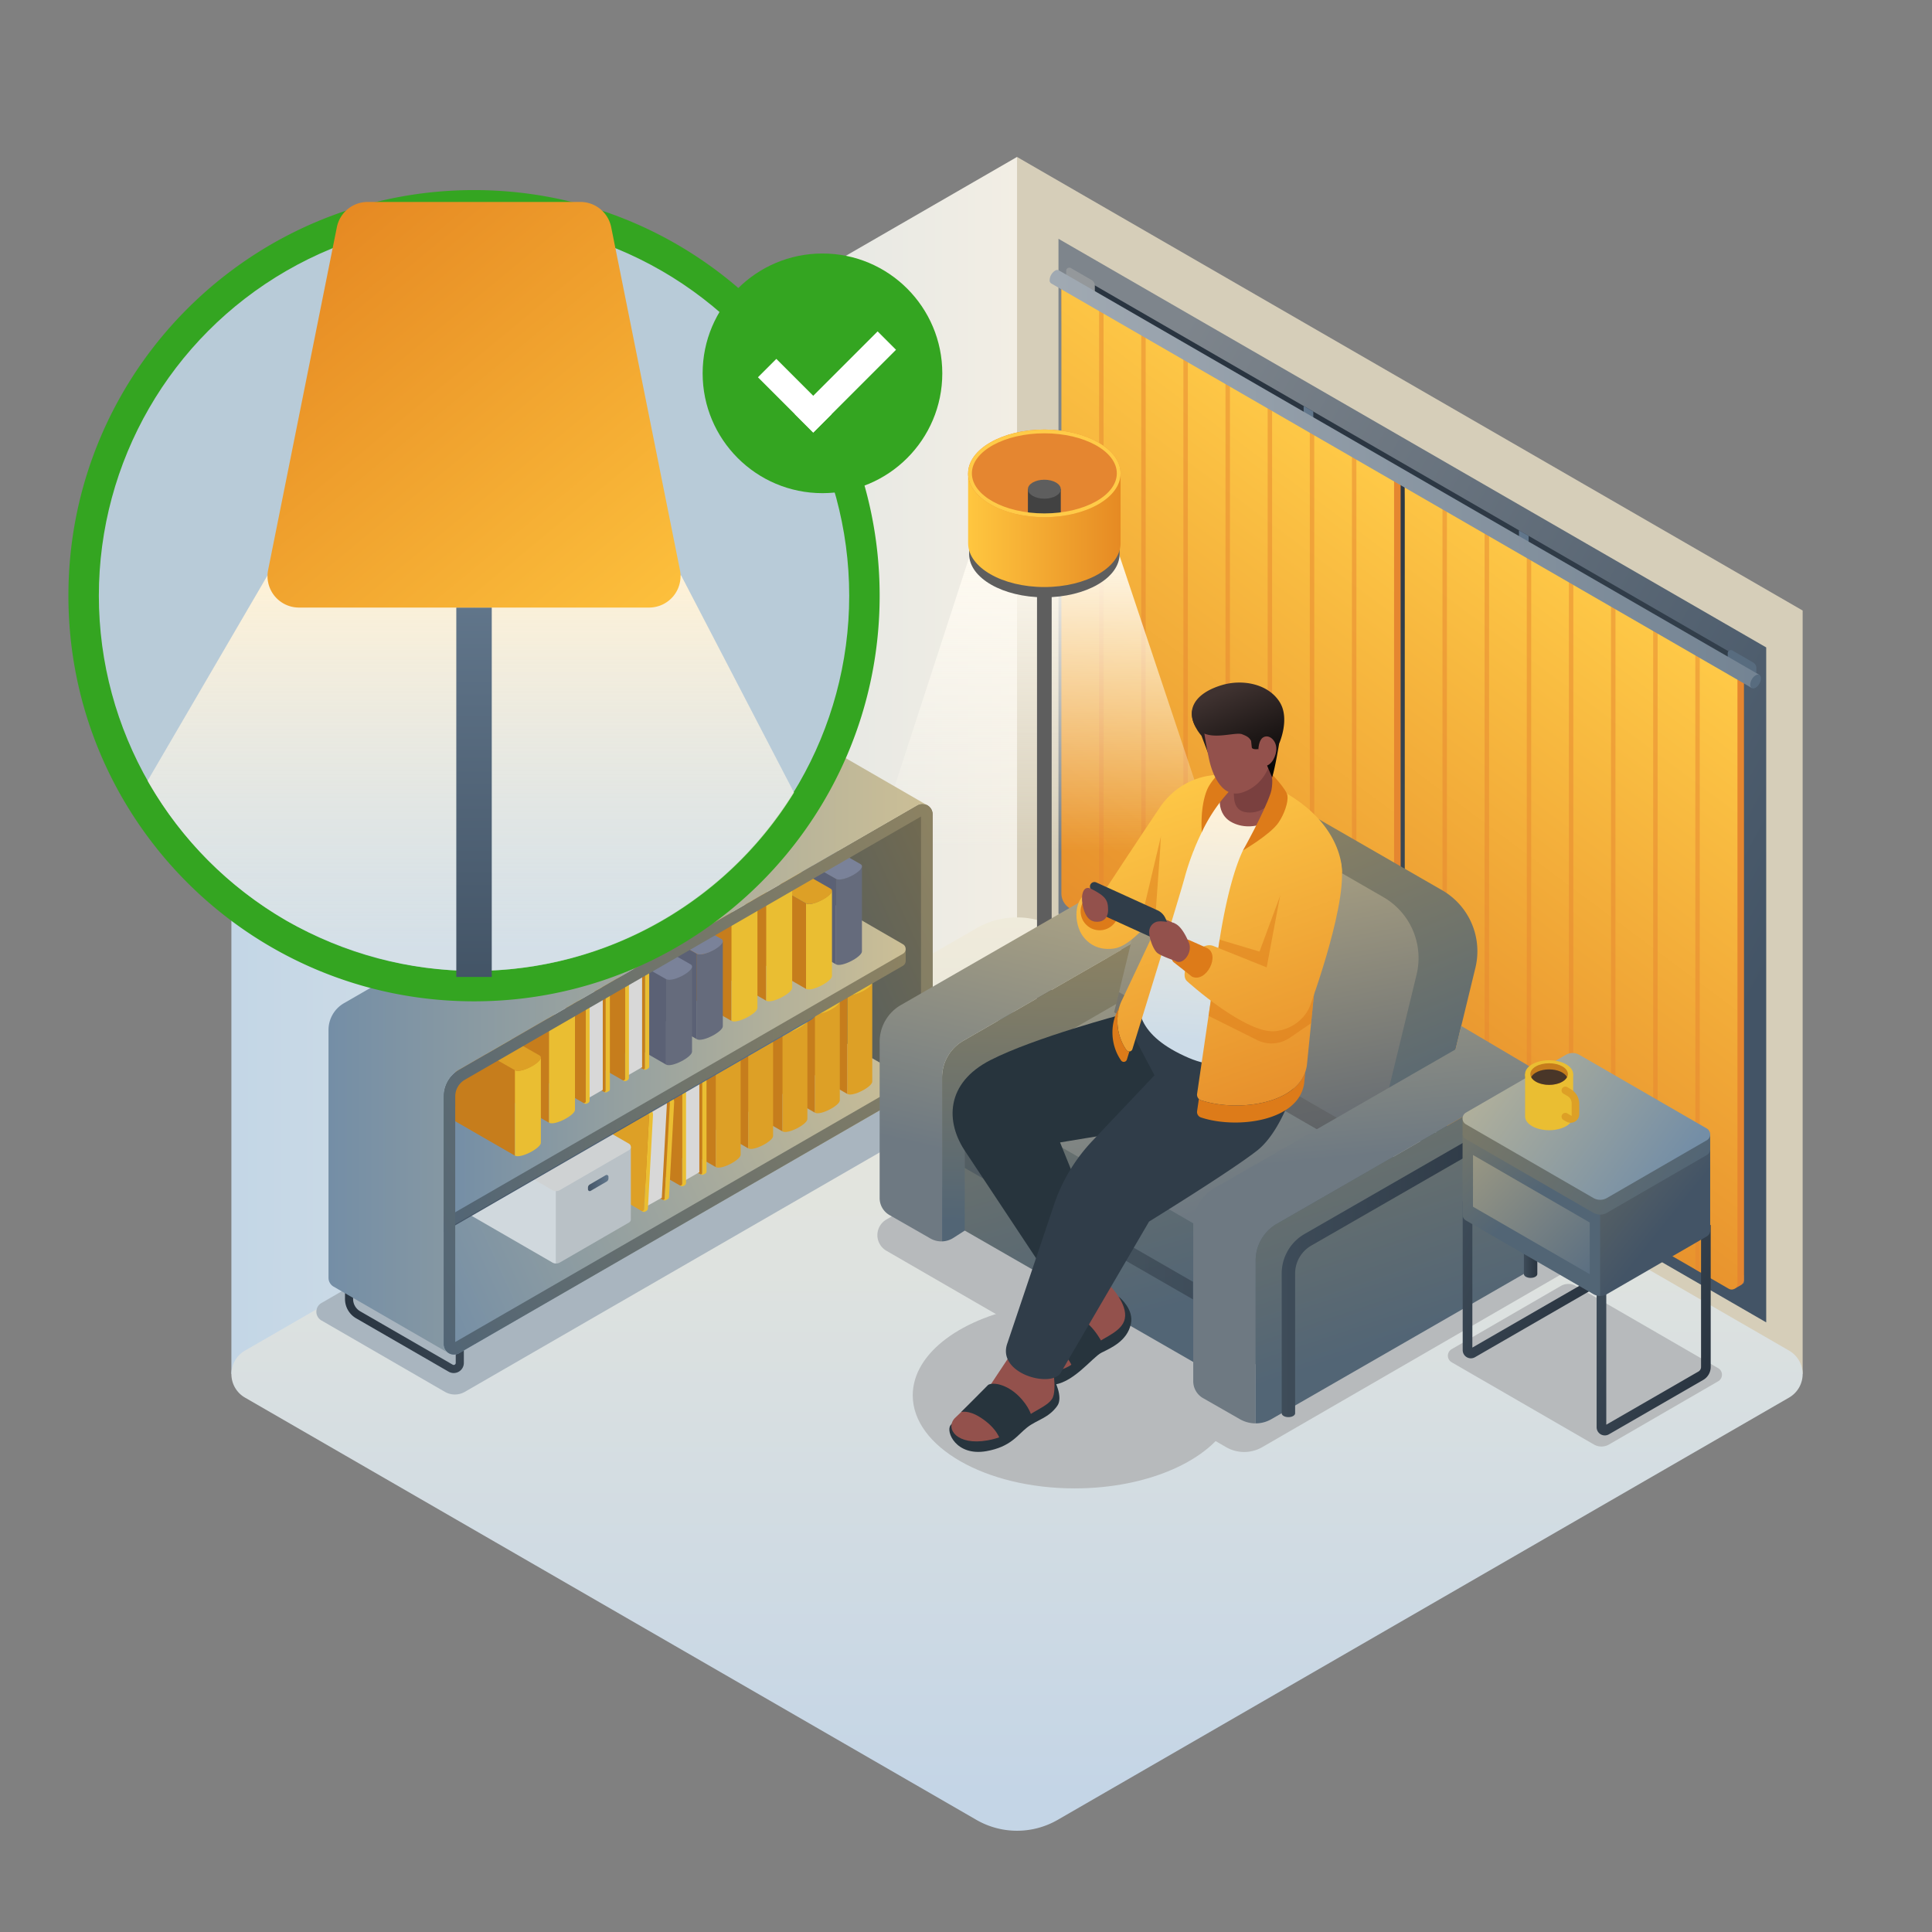 <svg id="Layer_1" data-name="Layer 1" xmlns="http://www.w3.org/2000/svg" xmlns:xlink="http://www.w3.org/1999/xlink" viewBox="0 0 1000 1000">
  <rect x="0" y="0" width="1000" height="1000" fill="#808080" stroke="none"/>
  <defs>
    <style>
      .cls-1, .cls-26, .cls-27, .cls-74, .cls-75 {
        fill: none;
      }

      .cls-2 {
        fill: #d6ceb9;
      }

      .cls-3 {
        fill: url(#linear-gradient);
      }

      .cls-4 {
        fill: url(#linear-gradient-2);
      }

      .cls-5 {
        fill: #b7babc;
      }

      .cls-6 {
        fill: url(#linear-gradient-3);
      }

      .cls-7 {
        fill: url(#linear-gradient-4);
      }

      .cls-8 {
        fill: url(#linear-gradient-5);
      }

      .cls-9 {
        fill: url(#linear-gradient-6);
      }

      .cls-10 {
        fill: url(#linear-gradient-7);
      }

      .cls-11 {
        fill: #e58630;
      }

      .cls-12 {
        fill: url(#linear-gradient-8);
      }

      .cls-13, .cls-59, .cls-64 {
        opacity: 0.5;
      }

      .cls-14 {
        fill: url(#linear-gradient-9);
      }

      .cls-15 {
        fill: #94989b;
      }

      .cls-16 {
        fill: #586c7f;
      }

      .cls-17 {
        fill: url(#linear-gradient-10);
      }

      .cls-18 {
        fill: url(#linear-gradient-11);
      }

      .cls-19 {
        fill: url(#linear-gradient-12);
      }

      .cls-20 {
        fill: url(#linear-gradient-13);
      }

      .cls-21 {
        fill: #5e5e5e;
      }

      .cls-22 {
        fill: url(#linear-gradient-14);
      }

      .cls-23 {
        fill: #424242;
      }

      .cls-24 {
        fill: #ffcb48;
      }

      .cls-25 {
        fill: #a9b5bf;
      }

      .cls-26, .cls-27, .cls-74, .cls-75 {
        stroke-miterlimit: 10;
      }

      .cls-26, .cls-27 {
        stroke-width: 4.196px;
      }

      .cls-26 {
        stroke: url(#linear-gradient-15);
      }

      .cls-27 {
        stroke: url(#linear-gradient-16);
      }

      .cls-28 {
        fill: url(#linear-gradient-17);
      }

      .cls-29 {
        fill: url(#linear-gradient-18);
      }

      .cls-30 {
        fill: #c67d1c;
      }

      .cls-31 {
        fill: #f2f2f2;
      }

      .cls-32 {
        fill: #dda026;
      }

      .cls-33 {
        fill: #eabe32;
      }

      .cls-34 {
        fill: #d8d8d8;
      }

      .cls-35 {
        fill: #c9c9c9;
      }

      .cls-36 {
        fill: #b9c1c6;
      }

      .cls-37 {
        fill: #d0d8dd;
      }

      .cls-38 {
        fill: #cfd2d3;
      }

      .cls-39 {
        fill: url(#linear-gradient-19);
      }

      .cls-40 {
        fill: url(#linear-gradient-20);
      }

      .cls-41 {
        fill: url(#linear-gradient-21);
      }

      .cls-42 {
        fill: url(#linear-gradient-22);
      }

      .cls-43 {
        fill: #5b6175;
      }

      .cls-44 {
        fill: #656b7c;
      }

      .cls-45 {
        fill: #7a8299;
      }

      .cls-46 {
        fill: url(#linear-gradient-23);
      }

      .cls-47 {
        fill: url(#linear-gradient-24);
      }

      .cls-48 {
        fill: url(#linear-gradient-25);
      }

      .cls-49 {
        fill: url(#linear-gradient-26);
      }

      .cls-50 {
        fill: url(#linear-gradient-27);
      }

      .cls-51 {
        fill: url(#linear-gradient-28);
      }

      .cls-52 {
        fill: url(#linear-gradient-29);
      }

      .cls-53 {
        fill: url(#linear-gradient-30);
      }

      .cls-54 {
        fill: #565656;
        opacity: 0.4;
      }

      .cls-55 {
        fill: url(#linear-gradient-31);
      }

      .cls-56 {
        fill: url(#linear-gradient-32);
      }

      .cls-57 {
        fill: url(#linear-gradient-33);
      }

      .cls-58 {
        fill: url(#linear-gradient-34);
      }

      .cls-59 {
        fill: url(#linear-gradient-35);
      }

      .cls-60 {
        fill: #27343d;
      }

      .cls-61 {
        fill: #93514c;
      }

      .cls-62 {
        fill: #303d49;
      }

      .cls-63 {
        fill: url(#linear-gradient-36);
      }

      .cls-100, .cls-64, .cls-65 {
        fill: #dd7b19;
      }

      .cls-66 {
        fill: url(#linear-gradient-37);
      }

      .cls-67 {
        fill: url(#linear-gradient-38);
      }

      .cls-68 {
        fill: #727272;
      }

      .cls-69 {
        fill: url(#linear-gradient-39);
      }

      .cls-70 {
        fill: url(#linear-gradient-40);
      }

      .cls-71 {
        fill: #7a403f;
      }

      .cls-72 {
        fill: url(#linear-gradient-41);
      }

      .cls-73 {
        fill: url(#linear-gradient-42);
      }

      .cls-74, .cls-75 {
        stroke-width: 5px;
      }

      .cls-74 {
        stroke: url(#linear-gradient-43);
      }

      .cls-75 {
        stroke: url(#linear-gradient-44);
      }

      .cls-76 {
        fill: url(#linear-gradient-45);
      }

      .cls-77 {
        fill: url(#linear-gradient-46);
      }

      .cls-78 {
        fill: url(#linear-gradient-47);
      }

      .cls-79 {
        fill: url(#linear-gradient-48);
      }

      .cls-80 {
        fill: url(#linear-gradient-49);
      }

      .cls-81 {
        fill: #34a521;
      }

      .cls-82 {
        fill: #b8cbd8;
      }

      .cls-83 {
        fill: url(#linear-gradient-50);
      }

      .cls-84 {
        fill: url(#linear-gradient-51);
      }

      .cls-85 {
        fill: url(#linear-gradient-52);
      }

      .cls-86 {
        fill: #fff;
      }

      .cls-87 {
        fill: url(#linear-gradient-53);
      }

      .cls-88 {
        clip-path: url(#clip-path);
      }

      .cls-89 {
        fill: url(#linear-gradient-54);
      }

      .cls-90 {
        fill: url(#linear-gradient-55);
      }

      .cls-91 {
        fill: #541510;
        opacity: 0.3;
      }

      .cls-92 {
        fill: url(#linear-gradient-56);
      }

      .cls-93 {
        fill: url(#linear-gradient-57);
      }

      .cls-94 {
        fill: #bcd0e2;
      }

      .cls-95 {
        fill: #e9f1f4;
      }

      .cls-96 {
        fill: url(#linear-gradient-58);
      }

      .cls-97 {
        fill: #cddce8;
      }

      .cls-98 {
        fill: #a3bbce;
      }

      .cls-99 {
        fill: url(#linear-gradient-59);
      }

      .cls-100 {
        opacity: 0.6;
      }

      .cls-101 {
        fill: #ffbea4;
      }

      .cls-102 {
        fill: #493628;
      }
    </style>
    <linearGradient id="linear-gradient" x1="119.77" y1="396.228" x2="526.416" y2="396.228" gradientUnits="userSpaceOnUse">
      <stop offset="0" stop-color="#c3d6e6"/>
      <stop offset="1" stop-color="#f2eee4"/>
    </linearGradient>
    <linearGradient id="linear-gradient-2" x1="526.408" y1="448.865" x2="526.408" y2="932.703" gradientUnits="userSpaceOnUse">
      <stop offset="0" stop-color="#f2ecda"/>
      <stop offset="0.993" stop-color="#c4d5e6"/>
    </linearGradient>
    <linearGradient id="linear-gradient-3" x1="673.713" y1="196.708" x2="667.585" y2="519.942" gradientTransform="matrix(-1, 0, 0, 1, 1402.702, 0)" gradientUnits="userSpaceOnUse">
      <stop offset="0" stop-color="#293440"/>
      <stop offset="1" stop-color="#3e4c59"/>
    </linearGradient>
    <linearGradient id="linear-gradient-4" x1="500.006" y1="404.027" x2="843.348" y2="404.027" gradientTransform="matrix(-1, 0, 0, 1, 1402.702, 0)" gradientUnits="userSpaceOnUse">
      <stop offset="0" stop-color="#5b6f82"/>
      <stop offset="1" stop-color="#849bb2"/>
    </linearGradient>
    <linearGradient id="linear-gradient-5" x1="861.722" y1="301.009" x2="487.825" y2="503.688" gradientTransform="matrix(-1, 0, 0, 1, 1402.702, 0)" gradientUnits="userSpaceOnUse">
      <stop offset="0" stop-color="#7e858c"/>
      <stop offset="1" stop-color="#435466"/>
    </linearGradient>
    <linearGradient id="linear-gradient-6" x1="794.683" y1="333.263" x2="656.204" y2="408.328" gradientTransform="matrix(-1, 0, 0, 1, 1402.702, 0)" gradientUnits="userSpaceOnUse">
      <stop offset="0" stop-color="#62778c"/>
      <stop offset="1" stop-color="#435466"/>
    </linearGradient>
    <linearGradient id="linear-gradient-7" x1="683.214" y1="397.616" x2="544.735" y2="472.681" xlink:href="#linear-gradient-6"/>
    <linearGradient id="linear-gradient-8" x1="502.094" y1="340.929" x2="677.498" y2="576.844" gradientTransform="matrix(-1, 0, 0, 1, 1402.702, 0)" gradientUnits="userSpaceOnUse">
      <stop offset="0" stop-color="#ffcb48"/>
      <stop offset="1" stop-color="#e68e2b"/>
    </linearGradient>
    <linearGradient id="linear-gradient-9" x1="679.823" y1="238.286" x2="855.227" y2="474.201" xlink:href="#linear-gradient-8"/>
    <linearGradient id="linear-gradient-10" x1="290.955" y1="247.93" x2="854.774" y2="247.93" gradientTransform="matrix(-1, 0, 0, 1, 1402.702, 0)" gradientUnits="userSpaceOnUse">
      <stop offset="0" stop-color="#5b6f82"/>
      <stop offset="1" stop-color="#a0a9b2"/>
    </linearGradient>
    <linearGradient id="linear-gradient-11" x1="541.847" y1="278.498" x2="541.847" y2="555.975" gradientUnits="userSpaceOnUse">
      <stop offset="0" stop-color="#fffbf2"/>
      <stop offset="0.584" stop-color="#fffbf2" stop-opacity="0"/>
    </linearGradient>
    <linearGradient id="linear-gradient-12" x1="511.605" y1="542.133" x2="569.503" y2="542.133" gradientTransform="matrix(1, 0, 0, 1, 0, 0)" xlink:href="#linear-gradient-6"/>
    <linearGradient id="linear-gradient-13" x1="511.605" y1="537.722" x2="569.503" y2="537.722" gradientUnits="userSpaceOnUse">
      <stop offset="0" stop-color="#849bb2"/>
      <stop offset="1" stop-color="#5b6f82"/>
    </linearGradient>
    <linearGradient id="linear-gradient-14" x1="501.099" y1="274.432" x2="580.009" y2="274.432" gradientUnits="userSpaceOnUse">
      <stop offset="0.008" stop-color="#ffc63f"/>
      <stop offset="1" stop-color="#e68a23"/>
    </linearGradient>
    <linearGradient id="linear-gradient-15" x1="4651.065" y1="625.722" x2="4707.207" y2="651.371" gradientTransform="matrix(-1, 0, 0, 1, 4875.043, 0)" gradientUnits="userSpaceOnUse">
      <stop offset="0" stop-color="#3e4c59"/>
      <stop offset="1" stop-color="#293440"/>
    </linearGradient>
    <linearGradient id="linear-gradient-16" x1="4398.861" y1="522.093" x2="4455.002" y2="547.743" xlink:href="#linear-gradient-15"/>
    <linearGradient id="linear-gradient-17" x1="4417.794" y1="519.975" x2="4673.004" y2="636.576" gradientTransform="matrix(-1, 0, 0, 1, 4875.043, 0)" gradientUnits="userSpaceOnUse">
      <stop offset="0" stop-color="#ccbf96"/>
      <stop offset="1" stop-color="#748ea6"/>
    </linearGradient>
    <linearGradient id="linear-gradient-18" x1="507.675" y1="474.924" x2="371.637" y2="537.077" gradientUnits="userSpaceOnUse">
      <stop offset="0" stop-color="#736b50"/>
      <stop offset="1" stop-color="#475866"/>
    </linearGradient>
    <linearGradient id="linear-gradient-19" x1="-2436.829" y1="612.333" x2="-2426.219" y2="612.333" gradientTransform="matrix(-1, 0, 0, 1, -2121.887, 0)" xlink:href="#linear-gradient-6"/>
    <linearGradient id="linear-gradient-20" x1="443.782" y1="488.445" x2="210.191" y2="595.168" gradientTransform="matrix(1, 0, 0, 1, 0, 0)" xlink:href="#linear-gradient-6"/>
    <linearGradient id="linear-gradient-21" x1="233.798" y1="562.987" x2="468.778" y2="562.987" gradientUnits="userSpaceOnUse">
      <stop offset="0" stop-color="#526575"/>
      <stop offset="1" stop-color="#8c8262"/>
    </linearGradient>
    <linearGradient id="linear-gradient-22" x1="233.798" y1="546.202" x2="468.769" y2="546.202" gradientUnits="userSpaceOnUse">
      <stop offset="0" stop-color="#748ea6"/>
      <stop offset="1" stop-color="#ccbf96"/>
    </linearGradient>
    <linearGradient id="linear-gradient-23" x1="513.149" y1="486.908" x2="199.19" y2="630.349" gradientUnits="userSpaceOnUse">
      <stop offset="0" stop-color="#8c8262"/>
      <stop offset="1" stop-color="#526575"/>
    </linearGradient>
    <linearGradient id="linear-gradient-24" x1="170.036" y1="541.07" x2="480.099" y2="541.07" xlink:href="#linear-gradient-22"/>
    <linearGradient id="linear-gradient-25" x1="556.948" y1="446.824" x2="520.948" y2="603.08" gradientUnits="userSpaceOnUse">
      <stop offset="0" stop-color="#b2a784"/>
      <stop offset="1" stop-color="#6e7982"/>
    </linearGradient>
    <linearGradient id="linear-gradient-26" x1="562.847" y1="489.343" x2="559.102" y2="634.364" xlink:href="#linear-gradient-23"/>
    <linearGradient id="linear-gradient-27" x1="571.364" y1="406.266" x2="644.896" y2="666.181" xlink:href="#linear-gradient-23"/>
    <linearGradient id="linear-gradient-28" x1="586.988" y1="426.726" x2="645.712" y2="620.258" xlink:href="#linear-gradient-25"/>
    <linearGradient id="linear-gradient-29" x1="670.285" y1="416.404" x2="741.774" y2="590.362" xlink:href="#linear-gradient-23"/>
    <linearGradient id="linear-gradient-30" x1="640.703" y1="429.505" x2="670.575" y2="588.824" gradientUnits="userSpaceOnUse">
      <stop offset="0" stop-color="#b2a784"/>
      <stop offset="0.987" stop-color="#676d73"/>
    </linearGradient>
    <linearGradient id="linear-gradient-31" x1="688.346" y1="456.498" x2="702.644" y2="598.455" xlink:href="#linear-gradient-25"/>
    <linearGradient id="linear-gradient-32" x1="654.392" y1="441.525" x2="737.115" y2="689.696" xlink:href="#linear-gradient-23"/>
    <linearGradient id="linear-gradient-33" x1="-2251.687" y1="618.421" x2="-2244.737" y2="618.421" gradientTransform="translate(3040.448)" xlink:href="#linear-gradient-15"/>
    <linearGradient id="linear-gradient-34" x1="-2377.04" y1="648.438" x2="-2235.584" y2="648.438" gradientTransform="translate(3040.448)" xlink:href="#linear-gradient-15"/>
    <linearGradient id="linear-gradient-35" x1="-2541.074" y1="634.001" x2="-2422.964" y2="634.001" gradientTransform="translate(3040.448)" xlink:href="#linear-gradient-15"/>
    <linearGradient id="linear-gradient-36" x1="580.792" y1="403.877" x2="642.579" y2="582.09" gradientTransform="matrix(1, 0, 0, 1, 0, 0)" xlink:href="#linear-gradient-8"/>
    <linearGradient id="linear-gradient-37" x1="645.459" y1="418.149" x2="638.31" y2="539.681" gradientUnits="userSpaceOnUse">
      <stop offset="0" stop-color="#fff2d9"/>
      <stop offset="1" stop-color="#cddce8"/>
    </linearGradient>
    <linearGradient id="linear-gradient-38" x1="583.942" y1="402.785" x2="645.729" y2="580.998" gradientTransform="matrix(1, 0, 0, 1, 0, 0)" xlink:href="#linear-gradient-8"/>
    <linearGradient id="linear-gradient-39" x1="617.079" y1="391.296" x2="678.866" y2="569.509" gradientTransform="matrix(1, 0, 0, 1, 0, 0)" xlink:href="#linear-gradient-8"/>
    <linearGradient id="linear-gradient-40" x1="623.489" y1="389.073" x2="685.277" y2="567.286" gradientTransform="matrix(1, 0, 0, 1, 0, 0)" xlink:href="#linear-gradient-8"/>
    <linearGradient id="linear-gradient-41" x1="618.354" y1="363.647" x2="639.12" y2="413.35" gradientUnits="userSpaceOnUse">
      <stop offset="0" stop-color="#3f3230"/>
      <stop offset="1"/>
    </linearGradient>
    <linearGradient id="linear-gradient-42" x1="635.138" y1="356.635" x2="655.904" y2="406.337" xlink:href="#linear-gradient-41"/>
    <linearGradient id="linear-gradient-43" x1="9199.028" y1="672.105" x2="9265.829" y2="702.625" gradientTransform="translate(-8377.355)" xlink:href="#linear-gradient-15"/>
    <linearGradient id="linear-gradient-44" x1="9132.495" y1="626.095" x2="9207.978" y2="660.582" gradientTransform="translate(-8377.355)" xlink:href="#linear-gradient-15"/>
    <linearGradient id="linear-gradient-45" x1="757.482" y1="553.276" x2="860.631" y2="635.999" gradientUnits="userSpaceOnUse">
      <stop offset="0" stop-color="#8c8262"/>
      <stop offset="1" stop-color="#435466"/>
    </linearGradient>
    <linearGradient id="linear-gradient-46" x1="737.93" y1="552.281" x2="835.973" y2="660.196" gradientUnits="userSpaceOnUse">
      <stop offset="0" stop-color="#8c8262"/>
      <stop offset="0.605" stop-color="#526575"/>
    </linearGradient>
    <linearGradient id="linear-gradient-47" x1="735.63" y1="574.532" x2="824.141" y2="658.618" gradientUnits="userSpaceOnUse">
      <stop offset="0" stop-color="#b2a784"/>
      <stop offset="1" stop-color="#5b6f82"/>
    </linearGradient>
    <linearGradient id="linear-gradient-48" x1="723.313" y1="530.311" x2="871.398" y2="617.46" xlink:href="#linear-gradient-23"/>
    <linearGradient id="linear-gradient-49" x1="735.709" y1="521.394" x2="862.347" y2="612.798" gradientTransform="matrix(1, 0, 0, 1, 0, 0)" xlink:href="#linear-gradient-17"/>
    <linearGradient id="linear-gradient-50" x1="160.88" y1="296.583" x2="160.88" y2="494.558" gradientUnits="userSpaceOnUse">
      <stop offset="0" stop-color="#fff2d7"/>
      <stop offset="0.989" stop-color="#e6edf2" stop-opacity="0.6"/>
    </linearGradient>
    <linearGradient id="linear-gradient-51" x1="328.32" y1="296.583" x2="328.32" y2="494.558" xlink:href="#linear-gradient-50"/>
    <linearGradient id="linear-gradient-52" x1="245.358" y1="303.75" x2="245.358" y2="507.393" gradientTransform="matrix(1, 0, 0, 1, 0, 0)" xlink:href="#linear-gradient-6"/>
    <linearGradient id="linear-gradient-53" x1="159.805" y1="127.533" x2="347.918" y2="355.06" gradientUnits="userSpaceOnUse">
      <stop offset="0" stop-color="#e68a23"/>
      <stop offset="0.992" stop-color="#ffc63f"/>
    </linearGradient>
    <clipPath id="clip-path">
      <path class="cls-1" d="M1455.985,305.844a194.175,194.175,0,1,1-71.046-150.162A193.785,193.785,0,0,1,1455.985,305.844Z"/>
    </clipPath>
    <linearGradient id="linear-gradient-54" x1="342.771" y1="720.409" x2="2026.54" y2="1172.499" gradientTransform="matrix(1, 0, 0, 1, 0, 0)" xlink:href="#linear-gradient-6"/>
    <linearGradient id="linear-gradient-55" x1="-115.654" y1="833.212" x2="1260.046" y2="1709.046" gradientUnits="userSpaceOnUse">
      <stop offset="0" stop-color="#62788c"/>
      <stop offset="1" stop-color="#526575"/>
    </linearGradient>
    <linearGradient id="linear-gradient-56" x1="-140.137" y1="1001.794" x2="2084.555" y2="1122.146" gradientTransform="matrix(1, 0, 0, 1, 0, 0)" xlink:href="#linear-gradient-15"/>
    <linearGradient id="linear-gradient-57" x1="-65.467" y1="1139.301" x2="1836.7" y2="1242.205" gradientTransform="matrix(1, 0, 0, 1, 0, 0)" xlink:href="#linear-gradient-15"/>
    <linearGradient id="linear-gradient-58" x1="1195.061" y1="1192.507" x2="1299.765" y2="1355.846" gradientTransform="matrix(1, 0, 0, 1, 0, 0)" xlink:href="#linear-gradient-15"/>
    <linearGradient id="linear-gradient-59" x1="8.131" y1="561.453" x2="1144.202" y2="1195.18" gradientTransform="matrix(1, 0, 0, 1, 0, 0)" xlink:href="#linear-gradient-8"/>
  </defs>
  <g>
    <g>
      <polygon class="cls-2" points="526.4 81.236 933.047 316.004 933.047 711.22 526.4 476.43 526.4 81.236"/>
      <polygon class="cls-3" points="526.416 81.236 119.77 316.004 119.77 711.22 526.416 476.43 526.416 81.236"/>
    </g>
    <path class="cls-4" d="M126.787,723.386l378.581,218.564a42.101,42.101,0,0,0,42.101-.001l378.561-218.567a14.034,14.034,0,0,0,0-24.307L547.452,480.491a42.101,42.101,0,0,0-42.104.001l-378.562,218.587A14.034,14.034,0,0,0,126.787,723.386Z"/>
    <path class="cls-5" d="M556.246,770.387c-46.288,0-83.812-21.565-83.812-48.168,0-22.045,25.779-40.618,60.95-46.339l103.386,59.691C626.694,755.676,594.47,770.387,556.246,770.387Z"/>
    <path class="cls-5" d="M829.151,631.215,653.33,529.571a18.688,18.688,0,0,0-18.707,0L458.801,631.215a9.344,9.344,0,0,0,0,16.179L634.623,749.039a18.688,18.688,0,0,0,18.707,0L829.151,647.394A9.344,9.344,0,0,0,829.151,631.215Z"/>
  </g>
  <g>
    <g>
      <path class="cls-6" d="M555.512,138.027l11.465,2.159L910.327,338.427V661.251l-11.465,6.617L555.512,469.639Z"/>
      <polygon class="cls-7" points="559.354 143.497 563.295 145.772 563.29 464.208 902.697 660.152 902.696 664.558 559.354 466.338 559.354 143.497"/>
      <path class="cls-8" d="M547.866,123.599V472.971l366.319,211.484v-349.352Zm354.831,540.959L559.354,466.338l0-322.841L902.696,341.736Z"/>
    </g>
    <polygon class="cls-9" points="674.759 528.56 679.759 531.447 679.759 213.031 674.759 210.144 674.759 528.56"/>
    <polygon class="cls-10" points="786.227 592.913 791.227 595.799 791.227 277.384 786.227 274.497 786.227 592.913"/>
    <g>
      <path class="cls-11" d="M730.502,249.552l172.194,99.549V662.506a2.972,2.972,0,0,1-1.505,2.601l0.0 0-3.388,1.95.404-1.947-.01-.005L734.996,570.9a9,9,0,0,1-4.501-7.795l-3.384-311.6Z"/>
      <path class="cls-12" d="M727.104,565.057,727.111,251.504l172.194,99.549V664.458a3,3,0,0,1-4.5,2.598l-163.201-94.204A9,9,0,0,1,727.104,565.057Z"/>
      <g>
        <g class="cls-13">
          <polygon class="cls-11" points="877.493 657.035 879.793 658.363 879.793 339.771 877.493 338.444 877.493 657.035"/>
        </g>
        <g class="cls-13">
          <polygon class="cls-11" points="855.682 644.426 857.981 645.753 857.981 327.162 855.682 325.834 855.682 644.426"/>
        </g>
        <g class="cls-13">
          <polygon class="cls-11" points="833.87 631.816 836.169 633.144 836.169 314.552 833.87 313.225 833.87 631.816"/>
        </g>
        <g class="cls-13">
          <polygon class="cls-11" points="812.058 619.207 814.358 620.534 814.358 301.943 812.058 300.615 812.058 619.207"/>
        </g>
        <g class="cls-13">
          <polygon class="cls-11" points="790.247 606.597 792.546 607.924 792.546 289.333 790.247 288.006 790.247 606.597"/>
        </g>
        <g class="cls-13">
          <polygon class="cls-11" points="768.435 593.987 770.734 595.315 770.734 276.724 768.435 275.396 768.435 593.987"/>
        </g>
        <g class="cls-13">
          <polygon class="cls-11" points="746.623 581.378 748.923 582.705 748.923 264.114 746.623 262.786 746.623 581.378"/>
        </g>
      </g>
    </g>
    <g>
      <path class="cls-11" d="M552.773,146.909l172.194,99.549V559.862a2.972,2.972,0,0,1-1.505,2.601l0.0 0-3.388,1.95.404-1.947-.01-.005-163.201-94.204a9,9,0,0,1-4.501-7.795L549.382,148.861Z"/>
      <path class="cls-14" d="M549.375,462.414l.007-313.553,172.194,99.549V561.815a3,3,0,0,1-4.5,2.598l-163.201-94.204A9,9,0,0,1,549.375,462.414Z"/>
      <g>
        <g class="cls-13">
          <polygon class="cls-11" points="699.765 554.392 702.064 555.72 702.064 237.128 699.765 235.801 699.765 554.392"/>
        </g>
        <g class="cls-13">
          <polygon class="cls-11" points="677.953 541.782 680.252 543.11 680.252 224.519 677.953 223.191 677.953 541.782"/>
        </g>
        <g class="cls-13">
          <polygon class="cls-11" points="656.141 529.173 658.441 530.5 658.441 211.909 656.141 210.581 656.141 529.173"/>
        </g>
        <g class="cls-13">
          <polygon class="cls-11" points="634.33 516.563 636.629 517.891 636.629 199.299 634.33 197.972 634.33 516.563"/>
        </g>
        <g class="cls-13">
          <polygon class="cls-11" points="612.518 503.954 614.817 505.281 614.817 186.69 612.518 185.362 612.518 503.954"/>
        </g>
        <g class="cls-13">
          <polygon class="cls-11" points="590.706 491.344 593.006 492.672 593.006 174.08 590.706 172.753 590.706 491.344"/>
        </g>
        <g class="cls-13">
          <polygon class="cls-11" points="568.895 478.735 571.194 480.062 571.194 161.471 568.895 160.143 568.895 478.735"/>
        </g>
      </g>
    </g>
    <g>
      <path class="cls-15" d="M551.851,140.172v6.034l14.835,8.563v-6.919a3.362,3.362,0,0,0-1.681-2.912L554.298,138.759A1.632,1.632,0,0,0,551.851,140.172Z"/>
      <path class="cls-16" d="M894.255,338.124V344.158l14.835,8.563v-6.919a3.362,3.362,0,0,0-1.681-2.912l-10.706-6.18A1.632,1.632,0,0,0,894.255,338.124Z"/>
      <path class="cls-17" d="M544.115,146.716,906.741,356.121l3.926-6.8L548.028,139.909l-.002.003a1.977,1.977,0,0,0-1.951.208,6.138,6.138,0,0,0-2.785,4.804A1.926,1.926,0,0,0,544.115,146.716Z"/>
      <ellipse class="cls-16" cx="908.704" cy="352.721" rx="3.926" ry="2.263" transform="matrix(0.5, -0.866, 0.866, 0.5, 148.886, 963.322)"/>
    </g>
  </g>
  <polygon class="cls-18" points="503.481 282.857 415.365 553.598 668.33 553.598 577.289 281.146 503.481 282.857"/>
  <g>
    <g>
      <path class="cls-19" d="M568.7,538.288c-3.016-7.359-14.457-12.842-28.146-12.842s-25.129,5.483-28.145,12.842h-.803v3.845c0,9.216,12.961,16.687,28.949,16.687s28.949-7.471,28.949-16.687v-3.845Z"/>
      <ellipse class="cls-20" cx="540.554" cy="537.722" rx="28.949" ry="16.687"/>
    </g>
    <path class="cls-21" d="M536.761,288.738V534.26c0,1.208,1.698,2.187,3.793,2.187s3.793-.979,3.793-2.187V288.738Z"/>
    <path class="cls-21" d="M501.621,251.107v35.689c0,12.357,17.431,22.375,38.933,22.375s38.933-10.018,38.933-22.375V251.107Z"/>
    <path class="cls-22" d="M501.099,245.011v36.168c0,12.523,17.665,22.675,39.455,22.675s39.455-10.152,39.455-22.675v-36.168Z"/>
    <g>
      <ellipse class="cls-11" cx="540.554" cy="245.011" rx="39.455" ry="22.675"/>
      <path class="cls-23" d="M532.046,265.387a38.518,38.518,0,0,0,17.016,0V253.209H532.046Z"/>
      <ellipse class="cls-21" cx="540.554" cy="253.209" rx="8.508" ry="4.904"/>
      <path class="cls-24" d="M540.554,224.28c20.683,0,37.51,9.3,37.51,20.731s-16.827,20.731-37.51,20.731-37.51-9.3-37.51-20.731S519.871,224.28,540.554,224.28m0-1.945c-21.79,0-39.455,10.152-39.455,22.675,0,12.523,17.665,22.675,39.455,22.675s39.455-10.152,39.455-22.675c0-12.523-17.665-22.675-39.455-22.675Z"/>
    </g>
  </g>
  <path class="cls-25" d="M166.346,674.451,409.844,533.915a10.385,10.385,0,0,1,10.395,0l63.893,36.951a5.192,5.192,0,0,1,0,8.99L240.634,720.393a10.385,10.385,0,0,1-10.395,0l-63.893-36.951A5.192,5.192,0,0,1,166.346,674.451Z"/>
  <g>
    <path class="cls-26" d="M237.99,660.985v44.457a3.147,3.147,0,0,1-4.72,2.726l-47.875-27.625a9.441,9.441,0,0,1-4.723-8.178V556.013"/>
    <path class="cls-27" d="M476.052,526.401v44.457a3.147,3.147,0,0,1-4.72,2.726L423.457,545.958a9.441,9.441,0,0,1-4.723-8.178V496.264"/>
    <path class="cls-28" d="M349.677,489.012l-47.26,27.28-64.79,37.38a15.981,15.981,0,0,0-8.01,13.86l.01,128.25a5.326,5.326,0,0,0,8,4.62l191.86-110.75,45.22-26.11a16.091,16.091,0,0,0,1.87-1.26Z"/>
    <path class="cls-29" d="M482.717,421.482l-.01,128.2a16.005,16.005,0,0,1-6.13,12.6l-126.9-73.27,125.04-72.15a5.254,5.254,0,0,1,2.65-.73A5.348,5.348,0,0,1,482.717,421.482Z"/>
    <g>
      <g>
        <polygon class="cls-30" points="419.587 491.809 419.587 493.847 449.075 510.754 449.075 507.848 419.587 491.809"/>
        <path class="cls-31" d="M447.631,509.858,419.574,493.847l-8.379,4.831L439.628,514.81C441.424,515.717,450.022,511.277,447.631,509.858Z"/>
        <polygon class="cls-30" points="438.612 566.25 409.002 549.179 409.002 497.893 438.612 514.702 438.612 566.25"/>
        <path class="cls-32" d="M438.612,514.702l-0,51.548c2.872,1.58,12.933-3.772,12.868-6.435V508.359C451.484,510.766,441.626,516.393,438.612,514.702Z"/>
        <path class="cls-33" d="M450.806,507.395,421.596,490.715l-2.009,1.094,28.044,16.003c2.391,1.419-6.207,5.859-8.003,4.953l-28.433-16.132-2.193,1.261,29.61,16.81C442.081,516.648,454.535,509.635,450.806,507.395Z"/>
      </g>
      <g>
        <polygon class="cls-30" points="402.798 501.496 402.798 503.534 432.286 520.441 432.286 517.535 402.798 501.496"/>
        <path class="cls-31" d="M430.842,519.545,402.784,503.534l-8.379,4.831,28.433,16.133C424.635,525.405,433.233,520.964,430.842,519.545Z"/>
        <polygon class="cls-30" points="421.823 575.938 392.213 558.867 392.213 507.58 421.823 524.39 421.823 575.938"/>
        <path class="cls-32" d="M421.823,524.39l-0,51.548c2.872,1.58,12.933-3.772,12.868-6.435V518.046C434.695,520.454,424.836,526.08,421.823,524.39Z"/>
        <path class="cls-33" d="M434.017,517.082l-29.21-16.68-2.009,1.094,28.044,16.003c2.391,1.419-6.207,5.859-8.003,4.953L394.406,506.32l-2.193,1.261,29.61,16.81C425.292,526.336,437.745,519.322,434.017,517.082Z"/>
      </g>
      <g>
        <polygon class="cls-30" points="386.009 511.184 386.009 513.222 415.496 530.129 415.496 527.223 386.009 511.184"/>
        <path class="cls-31" d="M414.053,529.233,385.995,513.222l-8.379,4.831,28.433,16.133C407.846,535.092,416.443,530.652,414.053,529.233Z"/>
        <polygon class="cls-30" points="405.034 585.626 375.424 568.554 375.424 517.268 405.034 534.077 405.034 585.626"/>
        <path class="cls-34" d="M396.354,544.593l-13.687-7.884a2.791,2.791,0,0,1-1.398-2.418v-4.665a.93.93,0,0,1,1.389-.809l13.677,7.76a2.791,2.791,0,0,1,1.414,2.427v4.784A.93.93,0,0,1,396.354,544.593Z"/>
        <path class="cls-32" d="M405.034,534.077l-0,51.548c2.872,1.58,12.933-3.772,12.868-6.435l0-51.457C417.906,530.141,408.047,535.768,405.034,534.077Z"/>
        <path class="cls-33" d="M417.227,526.77,388.017,510.09l-2.009,1.094,28.044,16.003c2.391,1.419-6.207,5.859-8.003,4.953l-28.433-16.132-2.193,1.261,29.61,16.81C408.502,536.023,420.956,529.01,417.227,526.77Z"/>
      </g>
    </g>
    <g>
      <g>
        <g>
          <polygon class="cls-30" points="368.259 519.962 368.259 522.001 397.747 538.907 397.747 536.001 368.259 519.962"/>
          <path class="cls-31" d="M396.303,538.011l-28.057-16.011-8.379,4.831,28.433,16.133C390.096,543.871,398.694,539.43,396.303,538.011Z"/>
          <polygon class="cls-30" points="387.284 594.404 357.674 577.333 357.674 526.046 387.284 542.856 387.284 594.404"/>
          <path class="cls-32" d="M387.284,542.856l-0,51.548c2.872,1.58,12.933-3.772,12.868-6.435V536.512C400.156,538.92,390.298,544.546,387.284,542.856Z"/>
          <path class="cls-33" d="M399.478,535.549l-29.21-16.68-2.009,1.094,28.044,16.003c2.391,1.419-6.207,5.859-8.003,4.953l-28.433-16.132L357.674,526.046l29.61,16.81C390.753,544.802,403.207,537.788,399.478,535.549Z"/>
        </g>
        <g>
          <polygon class="cls-30" points="351.47 529.65 351.47 531.688 380.958 548.595 380.958 545.689 351.47 529.65"/>
          <path class="cls-31" d="M379.514,547.699l-28.057-16.011-8.379,4.831,28.433,16.133C373.307,553.558,381.905,549.118,379.514,547.699Z"/>
          <polygon class="cls-30" points="370.495 604.092 340.885 587.02 340.885 535.734 370.495 552.543 370.495 604.092"/>
          <path class="cls-34" d="M361.815,563.059l-13.687-7.884a2.791,2.791,0,0,1-1.398-2.418v-4.665a.93.93,0,0,1,1.389-.809l13.677,7.76a2.791,2.791,0,0,1,1.414,2.427v4.784A.93.93,0,0,1,361.815,563.059Z"/>
          <path class="cls-32" d="M370.495,552.543l-0,51.548c2.872,1.58,12.933-3.772,12.868-6.435V546.2C383.367,548.607,373.508,554.234,370.495,552.543Z"/>
          <path class="cls-33" d="M382.689,545.236l-29.21-16.68-2.009,1.094,28.044,16.003c2.391,1.419-6.207,5.859-8.003,4.953l-28.433-16.132-2.193,1.261,29.61,16.81C373.964,554.489,386.418,547.476,382.689,545.236Z"/>
        </g>
      </g>
      <g>
        <g>
          <path class="cls-30" d="M334.355,539.892c-5.142,1.538-8.971,3.36-8.137,6.191l28.878,57.473,7.478,4.243a.616.616,0,0,0,.92-.536l0-50.094a.752.752,0,0,0-.376-.651Z"/>
          <path class="cls-35" d="M326.819,547.118l27.075,15.45,8.086-4.662-27.438-15.568C332.808,541.464,324.512,545.748,326.819,547.118Z"/>
          <polygon class="cls-34" points="361.976 606.721 353.899 611.384 353.605 562.74 361.98 557.906 361.976 606.721"/>
          <path class="cls-33" d="M323.855,545.966l26.895,15.358a4.634,4.634,0,0,1,2.336,4.024l0,47.402-1.297.753.563.322a1.514,1.514,0,0,0,1.475.015l.441-.24a1.586,1.586,0,0,0,.827-1.393l0-48.113a4.356,4.356,0,0,0-2.197-3.783l-25.867-14.761c-2.392-1.42,6.211-5.864,8.009-4.956l27.358,15.523a2.162,2.162,0,0,1,1.095,1.88l0,49.269a.721.721,0,0,1-.92.536l.162.092a1.525,1.525,0,0,0,1.512-.004l.91-.523a1.057,1.057,0,0,0,.53-.916l0-49.154a3.126,3.126,0,0,0-1.582-2.718l-28.049-15.923C332.586,536.706,320.123,543.725,323.855,545.966Z"/>
          <path class="cls-30" d="M323.165,596.511l0,.004 0.0.003.001.002a1.231,1.231,0,0,0,.688,1.031L351.789,613.502a.867.867,0,0,0,1.297-.753l0-47.875a3.835,3.835,0,0,0-1.921-3.323l-27.71-15.963-.285-.63Z"/>
        </g>
        <g>
          <path class="cls-30" d="M318.549,553.081c-5.226,1.539-9.153,3.362-8.473,6.196l25.756,57.517,7.248,4.246a.646.646,0,0,0,.949-.536l2.721-50.132a.707.707,0,0,0-.34-.651Z"/>
          <path class="cls-35" d="M310.62,560.312l26.236,15.462,8.339-4.665L318.603,555.529C316.917,554.653,308.388,558.941,310.62,560.312Z"/>
          <polygon class="cls-34" points="342.54 619.96 334.21 624.627 336.559 575.945 345.195 571.109 342.54 619.96"/>
          <path class="cls-33" d="M307.719,559.159l26.06,15.369A4.358,4.358,0,0,1,335.897,578.556l-2.575,47.438-1.337.753.546.322a1.51,1.51,0,0,0,1.474.015l.454-.24a1.696,1.696,0,0,0,.903-1.394l2.614-48.15a4.095,4.095,0,0,0-1.991-3.786l-25.065-14.772c-2.315-1.421,6.53-5.868,8.278-4.96l26.515,15.535a2.032,2.032,0,0,1,.993,1.882l-2.676,49.306a.762.762,0,0,1-.949.536l.157.092a1.524,1.524,0,0,0,1.512-.004l.938-.523a1.13,1.13,0,0,0,.58-.917l2.67-49.191a2.939,2.939,0,0,0-1.435-2.72l-27.184-15.935C316.953,549.892,304.109,556.916,307.719,559.159Z"/>
          <path class="cls-32" d="M304.284,609.743l-0.0.004-0.0.003.001.002a1.153,1.153,0,0,0,.632,1.032L331.985,626.747a.909.909,0,0,0,1.337-.753l2.601-47.912a3.607,3.607,0,0,0-1.74-3.326l-26.843-15.975-.251-.631Z"/>
        </g>
      </g>
    </g>
    <g>
      <path class="cls-36" d="M326.529,593.646v37.477a1.886,1.886,0,0,1-.952,1.647L289.747,653.489a3.877,3.877,0,0,1-1.904.505v-60.348Z"/>
      <path class="cls-37" d="M287.842,593.646v60.348a3.877,3.877,0,0,1-1.904-.505l-46.992-27.156a1.886,1.886,0,0,1-.952-1.647V587.209Z"/>
      <path class="cls-38" d="M238.942,585.56l35.833-20.715a3.809,3.809,0,0,1,3.812,0L325.581,591.997a1.904,1.904,0,0,1,0,3.297l-35.833,20.715a3.809,3.809,0,0,1-3.812,0L238.942,588.857A1.904,1.904,0,0,1,238.942,585.56Z"/>
      <path class="cls-39" d="M314.017,611.568l-8.286,4.825a.93.93,0,0,1-1.399-.804v-.885a1.861,1.861,0,0,1,.924-1.608l8.286-4.825a.93.93,0,0,1,1.398.804v.885A1.861,1.861,0,0,1,314.017,611.568Z"/>
    </g>
    <path class="cls-40" d="M237.627,553.667a16.007,16.007,0,0,0-8.007,13.866l.002,70.164L419.345,528.175a10.035,10.035,0,0,0,5.004-8.667l.003-73.591Z"/>
    <g>
      <path class="cls-41" d="M468.778,491.262v6.14a2.848,2.848,0,0,1-1.43,2.48l-233.55,134.83v-49.02l234.97-94.42Z"/>
      <path class="cls-42" d="M468.767,491.272a2.823,2.823,0,0,1-1.43,2.41l-233.54,134.83v-54.57l186.38-107.6,4.24-2.45,4.24,2.46,38.68,22.37A2.813,2.813,0,0,1,468.767,491.272Z"/>
    </g>
    <g>
      <g>
        <polygon class="cls-43" points="432.707 499.149 401.794 481.327 401.794 437.363 432.707 454.912 432.707 499.149"/>
        <path class="cls-44" d="M432.707,454.912l-0,44.238c2.998,1.65,13.502-3.938,13.434-6.718v-44.142C446.145,450.802,435.853,456.676,432.707,454.912Z"/>
        <path class="cls-45" d="M445.437,447.283l-30.495-17.414-13.148,7.493,30.913,17.549C436.328,456.943,449.33,449.621,445.437,447.283Z"/>
      </g>
      <g>
        <polygon class="cls-30" points="417.197 511.846 386.285 494.024 386.285 450.06 417.197 467.609 417.197 511.846"/>
        <path class="cls-33" d="M417.197,467.609l-0,44.238c2.998,1.65,13.502-3.938,13.434-6.718V460.986C430.635,463.5,420.343,469.374,417.197,467.609Z"/>
        <path class="cls-32" d="M429.927,459.98l-30.495-17.414-13.148,7.493,30.913,17.549C420.819,469.64,433.82,462.318,429.927,459.98Z"/>
      </g>
      <g>
        <polygon class="cls-30" points="376.733 440.268 376.733 442.396 407.518 460.046 407.518 457.013 376.733 440.268"/>
        <path class="cls-34" d="M406.01,459.111,376.719,442.396l-8.748,5.043L397.655,464.281C399.53,465.228,408.506,460.593,406.01,459.111Z"/>
        <polygon class="cls-30" points="396.594 517.984 365.682 500.162 365.682 446.62 396.594 464.169 396.594 517.984"/>
        <path class="cls-33" d="M396.594,464.169l-0,53.816c2.998,1.65,13.502-3.938,13.434-6.718V457.546C410.033,460.06,399.74,465.934,396.594,464.169Z"/>
        <path class="cls-32" d="M409.325,456.54l-30.495-17.414-2.097,1.142,29.277,16.707c2.496,1.482-6.48,6.117-8.355,5.171l-29.683-16.842-2.29,1.316,30.913,17.549C400.216,466.2,413.217,458.878,409.325,456.54Z"/>
      </g>
      <g>
        <polygon class="cls-30" points="358.754 450.698 358.754 452.826 389.539 470.476 389.539 467.442 358.754 450.698"/>
        <path class="cls-34" d="M388.032,469.54l-29.292-16.715-8.748,5.043L379.676,474.711C381.552,475.658,390.527,471.022,388.032,469.54Z"/>
        <polygon class="cls-30" points="378.616 528.414 347.703 510.592 347.703 457.049 378.616 474.598 378.616 528.414"/>
        <path class="cls-33" d="M378.616,474.598l-0,53.816c2.998,1.65,13.502-3.938,13.434-6.718V467.975C392.054,470.489,381.762,476.363,378.616,474.598Z"/>
        <path class="cls-32" d="M391.346,466.969l-30.495-17.414-2.097,1.142,29.277,16.707c2.496,1.482-6.48,6.117-8.355,5.171l-29.683-16.842-2.29,1.316,30.913,17.549C382.237,476.63,395.239,469.308,391.346,466.969Z"/>
      </g>
      <g>
        <polygon class="cls-43" points="360.697 537.898 329.784 520.076 329.784 476.111 360.697 493.66 360.697 537.898"/>
        <path class="cls-44" d="M360.697,493.66l-0,44.238c2.998,1.65,13.502-3.938,13.434-6.718l0-44.142C374.135,489.551,363.843,495.425,360.697,493.66Z"/>
        <path class="cls-45" d="M373.427,486.032l-30.495-17.414-13.148,7.493,30.913,17.549C364.318,495.692,377.32,488.37,373.427,486.032Z"/>
      </g>
      <g>
        <polygon class="cls-43" points="344.763 551.034 313.85 533.212 313.85 489.248 344.763 506.797 344.763 551.034"/>
        <path class="cls-44" d="M344.763,506.797l-0,44.238c2.998,1.65,13.502-3.938,13.434-6.718v-44.142C358.201,502.687,347.909,508.561,344.763,506.797Z"/>
        <path class="cls-45" d="M357.493,499.168l-30.495-17.414-13.148,7.493,30.913,17.549C348.384,508.828,361.386,501.506,357.493,499.168Z"/>
      </g>
      <g>
        <path class="cls-30" d="M304.977,486.137c-5.097,1.524-8.891,3.33-8.064,6.136l28.62,56.961,7.412,4.205a.61.61,0,0,0,.912-.531V503.261a.745.745,0,0,0-.372-.645Z"/>
        <path class="cls-35" d="M297.508,493.298,324.342,508.611l8.014-4.62-27.193-15.429C303.444,487.694,295.222,491.941,297.508,493.298Z"/>
        <polygon class="cls-34" points="332.352 552.37 324.347 556.991 324.056 508.781 332.356 503.99 332.352 552.37"/>
        <path class="cls-33" d="M294.571,492.156l26.655,15.221a4.593,4.593,0,0,1,2.315,3.989l0,46.979-1.285.746.558.319a1.5,1.5,0,0,0,1.461.015l.437-.238a1.572,1.572,0,0,0,.82-1.38l0-47.685a4.317,4.317,0,0,0-2.177-3.749l-25.636-14.629c-2.371-1.407,6.156-5.811,7.937-4.912L332.771,502.215a2.142,2.142,0,0,1,1.085,1.863l0,48.829a.715.715,0,0,1-.912.531l.161.091a1.511,1.511,0,0,0,1.499-.004l.902-.518a1.047,1.047,0,0,0,.526-.908l0-48.716a3.098,3.098,0,0,0-1.568-2.694L306.664,484.909C303.224,482.979,290.872,489.935,294.571,492.156Z"/>
        <path class="cls-30" d="M293.888,542.251l0,.004 0.0.003.001.002a1.22,1.22,0,0,0,.682,1.022L322.256,559.091a.859.859,0,0,0,1.285-.746l0-47.448a3.801,3.801,0,0,0-1.904-3.294l-27.463-15.821-.282-.625Z"/>
      </g>
      <g>
        <path class="cls-30" d="M284.618,497.857c-5.097,1.524-8.891,3.33-8.064,6.136l28.62,56.961,7.412,4.205a.61.61,0,0,0,.912-.531V514.981a.745.745,0,0,0-.372-.645Z"/>
        <path class="cls-35" d="M277.149,505.018l26.834,15.312,8.014-4.62-27.193-15.429C283.086,499.414,274.863,503.661,277.149,505.018Z"/>
        <polygon class="cls-34" points="311.993 564.09 303.988 568.711 303.697 520.5 311.997 515.71 311.993 564.09"/>
        <path class="cls-33" d="M274.212,503.876l26.655,15.221a4.593,4.593,0,0,1,2.315,3.989l0,46.979-1.285.746.558.319a1.5,1.5,0,0,0,1.461.015l.437-.238a1.572,1.572,0,0,0,.82-1.38l0-47.685a4.317,4.317,0,0,0-2.177-3.749L277.361,503.463c-2.371-1.407,6.156-5.811,7.937-4.912l27.114,15.384a2.142,2.142,0,0,1,1.085,1.863l0,48.829a.715.715,0,0,1-.912.531l.161.091a1.511,1.511,0,0,0,1.499-.004l.902-.518a1.047,1.047,0,0,0,.526-.908l0-48.716a3.098,3.098,0,0,0-1.568-2.694L286.306,496.629C282.865,494.699,270.514,501.655,274.212,503.876Z"/>
        <path class="cls-30" d="M273.529,553.971l0,.004 0.0.003.001.002a1.22,1.22,0,0,0,.682,1.022l27.685,15.809a.859.859,0,0,0,1.285-.746l0-47.448a3.801,3.801,0,0,0-1.904-3.294l-27.463-15.82-.282-.625Z"/>
      </g>
      <g>
        <polygon class="cls-30" points="264.32 503.41 264.32 505.538 295.105 523.188 295.105 520.154 264.32 503.41"/>
        <path class="cls-34" d="M293.598,522.253l-29.292-16.715L255.558,510.581l29.684,16.842C287.118,528.37,296.093,523.734,293.598,522.253Z"/>
        <polygon class="cls-30" points="284.182 581.126 253.269 563.304 253.269 509.761 284.182 527.31 284.182 581.126"/>
        <path class="cls-33" d="M284.182,527.31l-0,53.816c2.998,1.65,13.502-3.938,13.434-6.718V520.688C297.62,523.201,287.328,529.075,284.182,527.31Z"/>
        <path class="cls-32" d="M296.912,519.682l-30.495-17.414-2.097,1.142,29.277,16.707c2.496,1.482-6.48,6.117-8.355,5.171l-29.683-16.842-2.29,1.316,30.913,17.549C287.803,529.342,300.805,522.02,296.912,519.682Z"/>
      </g>
      <g>
        <polygon class="cls-30" points="266.526 598.167 235.613 580.344 235.613 536.38 266.526 553.929 266.526 598.167"/>
        <path class="cls-33" d="M266.526,553.929l-0,44.238c2.998,1.65,13.502-3.938,13.434-6.718v-44.142C279.964,549.82,269.672,555.694,266.526,553.929Z"/>
        <path class="cls-32" d="M279.256,546.3l-30.495-17.414-13.148,7.493,30.913,17.549C270.147,555.96,283.149,548.638,279.256,546.3Z"/>
      </g>
    </g>
    <path class="cls-46" d="M476.716,422.628l-.004,127.05a10.035,10.035,0,0,1-5.004,8.667L235.623,694.628l-.003-127.096a10.035,10.035,0,0,1,5.006-8.669l236.09-136.235m.656-6.494a5.291,5.291,0,0,0-2.659.722L237.627,553.667a16.007,16.007,0,0,0-8.007,13.866l.003,128.246a5.325,5.325,0,0,0,8.004,4.621L474.707,563.542a16.008,16.008,0,0,0,8.005-13.863l.004-128.2a5.343,5.343,0,0,0-5.344-5.344Z"/>
    <path class="cls-47" d="M229.623,695.778l-.003-128.246a16.008,16.008,0,0,1,8.007-13.866L474.713,416.857a5.291,5.291,0,0,1,2.659-.722,5.357,5.357,0,0,1,2.723.757l.004-.005-59.387-34.308-.013.012a5.284,5.284,0,0,0-5.57-.156L178.043,519.245a16.008,16.008,0,0,0-8.007,13.866l.003,128.246a5.286,5.286,0,0,0,2.668,4.621l-0.0 0,59.623,34.444.005-.005A5.282,5.282,0,0,1,229.623,695.778Z"/>
  </g>
  <g>
    <g>
      <path class="cls-48" d="M455.305,539.237v80.893a10.118,10.118,0,0,0,5.097,8.792l17.342,9.916,3.811,2.189a1.265,1.265,0,0,0,.174.093,11.397,11.397,0,0,0,5.885,1.413V557.714a21.961,21.961,0,0,1,10.993-19.021l136.15-78.333L611.83,447.252a18.865,18.865,0,0,0-18.77.026L466.287,520.216A21.937,21.937,0,0,0,455.305,539.237Z"/>
      <path class="cls-49" d="M487.614,557.714v84.82a11.469,11.469,0,0,0,5.873-1.819l1.969-1.263,139.301-89.523V460.36l-136.15,78.333A21.961,21.961,0,0,0,487.614,557.714Z"/>
    </g>
    <path class="cls-50" d="M499.351,636.939l136.257,78.353,135.652-87.67-54.006-31.162-82.355-47.458L503.892,564.352a21.09,21.09,0,0,0-1.518,2.282,22.361,22.361,0,0,0-3,11.202Z"/>
    <path class="cls-51" d="M502.374,566.634l133.268,76.952,81.611-47.125,41.101-23.736L621.982,494.105l-109.309,63.123-2.132,1.228-.012.012a22.214,22.214,0,0,0-6.638,5.885A21.09,21.09,0,0,0,502.374,566.634Z"/>
    <path class="cls-52" d="M604.908,418.302l.705-.807a31.819,31.819,0,0,1,20.198-10.658l15.786-1.879a19.841,19.841,0,0,1,12.113,2.432l92.775,53.421a36.404,36.404,0,0,1,17.185,40.106l-23.404,96.295Z"/>
    <path class="cls-53" d="M709.817,600.757l23.404-96.295a36.404,36.404,0,0,0-17.185-40.106l-86.427-49.842a19.969,19.969,0,0,0-29.387,12.592l-23.54,96.857Z"/>
    <polygon class="cls-54" points="709.817 600.757 576.681 523.963 579.207 513.541 712.337 590.359 709.817 600.757"/>
    <path class="cls-55" d="M617.617,633.982v80.916a10.111,10.111,0,0,0,5.074,8.769l.602.336L641.782,734.58c.012.012.023.012.035.023a16.414,16.414,0,0,0,8.109,2.132V652.459a21.976,21.976,0,0,1,10.993-19.021l134.274-77.244a14.019,14.019,0,0,0-5.051-5.167.011.011,0,0,0-.012-.012l-7.993-4.726-25.833-15.268-2.942,12.164-124.763,71.776A21.937,21.937,0,0,0,617.617,633.982Z"/>
    <path class="cls-56" d="M649.926,652.459v84.276a16.256,16.256,0,0,0,8.028-2.12l15.291-8.793,115.391-66.39a16.862,16.862,0,0,0,8.433-14.596V563.248a14.241,14.241,0,0,0-1.877-7.055l-134.274,77.244A21.976,21.976,0,0,0,649.926,652.459Z"/>
    <path class="cls-57" d="M788.761,575.406v84.027c0,1.106,1.556,2.003,3.475,2.003s3.475-.897,3.475-2.003V575.406Z"/>
    <path class="cls-58" d="M802.994,566.77l-5.924-3.4v5.245L675.19,638.731a23.617,23.617,0,0,0-11.782,20.388v72.383c0,1.106,1.556,2.003,3.475,2.003,1.919,0,3.475-.897,3.475-2.003V659.119a16.643,16.643,0,0,1,8.302-14.366l118.409-68.118,5.928-3.41A3.722,3.722,0,0,0,802.994,566.77Z"/>
    <polygon class="cls-59" points="499.374 604.54 617.484 672.558 617.484 663.462 499.374 595.444 499.374 604.54"/>
  </g>
  <g>
    <g>
      <g>
        <path class="cls-60" d="M579.51,671.551s7.465,6.113,5.847,13.646c-1.941,9.032-10.456,12.538-15.265,14.967s-15.318,16.848-26.422,16.608c-10.382-.225-11.307-8.786-5.948-14.09l8.431-8.817,9.094-11.6C562.818,677.068,574.677,667.475,579.51,671.551Z"/>
        <path class="cls-61" d="M574.982,666.002s8.71,8.934,7.229,16.496c-1.287,6.571-10.237,9.419-15.311,13.244-4.303,3.243-12.126,14.254-23.23,14.014-10.382-.225-11.307-8.786-5.948-14.09l8.431-8.817,9.094-11.6C562.818,670.051,570.148,661.926,574.982,666.002Z"/>
        <path class="cls-60" d="M553.187,680.728c6.437.385,12.103,5.002,17.024,13.71l-15.045,13.627c-2.234-7.422-10.374-11.123-14.085-10.06A40.497,40.497,0,0,1,553.187,680.728Z"/>
        <path class="cls-60" d="M524.086,706.353l-12.042,16.879s-12.91,5.799-20.01,14.411c-2.718,3.297,2.871,16.233,18.494,13.476,12.637-2.23,16.026-8.284,21.12-12.284,5.094-4,11.045-4.741,15.606-11.17,3.233-4.556-1.652-13.577-1.652-13.577Z"/>
        <path class="cls-61" d="M524.086,699.601,512.846,716.531l-13.361,12.428-5.401,5.194c-4.911,5.5,1.372,14.149,16.995,11.392,12.637-2.23,14.457-7.671,19.551-11.671,5.094-4,11.212-5.881,13.843-9.693,3.173-4.598-.322-20.669-.322-20.669Z"/>
        <path class="cls-60" d="M497.498,730.87s3.675-1.17,9.753,2.667c9.234,5.83,10.511,12,10.511,12l16.279-12.149s-.972-5.166-6.957-10.979c-5.872-5.702-12.731-7.142-15.574-5.633Z"/>
      </g>
      <g>
        <g>
          <g>
            <path class="cls-60" d="M581.454,524.903S535.502,536.991,512.562,548.756s-23.594,31.862-12.535,47.82l43.709,65.951,28.521-12.973-23.569-58.232,69.343-11.479Z"/>
            <path class="cls-62" d="M595.067,504.571l-13.833,21.131,16.326,30.877L565.385,590.555a89.395,89.395,0,0,0-20.146,33.952l-23.808,70.712c-5.749,15.666,22.395,23.376,27.536,15.456l45.781-78.39s42.348-26.076,55.963-36.773c13.826-10.862,24.45-41.787,24.45-65.425Z"/>
            <g>
              <path class="cls-63" d="M600.145,418.186c-10.435,15.484-28.223,42.585-28.223,42.585l-6.213.612c-8.258.738-10.619,11.928-6.723,20.596,0,0,4.445,10.912,17.75,8.958,15.79-2.319,40.541-46.085,40.541-46.085L628.843,401.229S611.637,401.133,600.145,418.186Z"/>
              <path class="cls-64" d="M591.502,480.969a135.462,135.462,0,0,0,11.274-13.738l-1.802-34.659-11.729,49.51Z"/>
              <circle class="cls-65" cx="569.155" cy="471.681" r="9.83"/>
              <path class="cls-66" d="M591.376,507.133c-5.116,14.551-2.434,29.057,23.842,40.403,21.652,9.35,55.664,3.277,59.051-9.046l4.728-31.156,14.9-56.472c.116-6.378-3.418-27.886-38.119-44.006-15.887-7.38-27.633-3.429-27.633-3.429-10.835,2.06-24.783,7.155-25.578,35.913l-2.34,43.489Z"/>
              <path class="cls-67" d="M613.12,454.426a132.108,132.108,0,0,1,8.932-23.71l9.309-24.837,2.748-4.67a33.961,33.961,0,0,0-6.387.135c-10.835,2.06-26.321,8.068-27.115,36.827l-3.146,44.064L580.822,517.49c-3.459,6.695-3.712,17.575,2.215,26.03a1.748,1.748,0,0,0,3.094-.498C590.658,528.392,609.662,466.896,613.12,454.426Z"/>
              <g>
                <path class="cls-65" d="M583.037,543.519a26.752,26.752,0,0,1-3.751-22.037l-1.127,2.388c-3.328,6.443-3.572,16.913,2.131,25.049a1.682,1.682,0,0,0,2.977-.479c.349-1.127.788-2.546,1.3-4.204A1.691,1.691,0,0,1,583.037,543.519Z"/>
                <path class="cls-68" d="M628.445,413.662l.994-1.689c-.125-.007-.234-.009-.355-.015Z"/>
                <path class="cls-68" d="M617.692,440.648c.085-.169.143-.281.143-.281l.567-1.512Q618.056,439.712,617.692,440.648Z"/>
              </g>
              <path class="cls-69" d="M666.05,410.758c-7.33-1.814-13.483,17.689-22.727,29.463-9.212,19.503-13.479,56.241-13.479,56.241l-10.23,69.686a3.051,3.051,0,0,0,2.038,3.346c19.029,6.317,51.974,2.073,54.798-18.173l4.33-43.214,13.828-56.713C694.712,445.668,691.877,425.973,666.05,410.758Z"/>
              <path class="cls-64" d="M667.578,537.162l11.046-7.539,1.408-14.053L662.666,463.49l-10.737,29.043-20.66-6.169c-.956,6.074-1.425,10.098-1.425,10.098l-4.307,29.337,25.127,12.521A16.75,16.75,0,0,0,667.578,537.162Z"/>
              <g>
                <path class="cls-65" d="M621.652,569.494a2.971,2.971,0,0,1-1.113-.681l-.926,6.309a2.976,2.976,0,0,0,1.988,3.263c18.557,6.16,50.686,2.021,53.439-17.723l.593-5.918C669.767,572.028,639.554,575.437,621.652,569.494Z"/>
                <path class="cls-68" d="M680.78,508.107l-.713,7.117,12.681-52.01a23.548,23.548,0,0,0-.21-3.329Z"/>
              </g>
            </g>
          </g>
          <path class="cls-70" d="M693.607,444.995c-4.894-14.521-27.154-4.037-31.546,21.441l-6.432,34.288-27.317-10.979c-8.043-3.635-18.895,13.638-13.915,18.106,0,0,31.179,28.358,46.612,25.804,13.642-2.258,17.128-13.219,17.128-13.219S699.503,462.49,693.607,444.995Z"/>
          <path class="cls-65" d="M615.436,486.535c-5.21-2.045-11.942,8.982-7.593,11.785l9.134,7.192c7.344,3.462,14.978-11.422,7.634-14.884Z"/>
        </g>
        <polygon class="cls-61" points="608.496 478.181 603.589 476.064 604.482 478.064 608.496 478.181"/>
        <path class="cls-62" d="M604.051,488.82l-30.156-13.725a9.133,9.133,0,0,1-4.498-4.461l-5.02-10.793a2.321,2.321,0,0,1,3.066-3.091l31.669,14.414a8.282,8.282,0,0,1,4.079,4.045l4.585,9.857A2.819,2.819,0,0,1,604.051,488.82Z"/>
        <path class="cls-61" d="M573.546,470.946c0,5.087-3.454,6.55-6.781,6.1-3.569-.483-5.63-4.004-6.475-8.993-.872-5.149.503-10.027,4.485-8.001C572.22,463.839,573.546,465.859,573.546,470.946Z"/>
        <path class="cls-61" d="M615.163,487.469c2.745,5.415-3.192,12.596-6.809,9.873,0,0-7.277-2.426-9.34-4.106s-4.317-7.768-4.181-11.043a5.452,5.452,0,0,1,3.511-4.964c1.997-.842,7.385.085,9.319.623C611.856,479.02,615.163,487.469,615.163,487.469Z"/>
        <g>
          <path class="cls-61" d="M637.242,403.42c-7.356,4.852-8.278,17.181-.202,21.896,11.409,6.66,28.149-1.502,26.086-12.269C660.951,401.695,644.255,398.794,637.242,403.42Z"/>
          <g>
            <path class="cls-71" d="M638.733,412.821c.221,3.366,1.49,6.504,5.349,7.434,7.829,1.887,16.284-4.588,15.494-10.839L657.298,392.827l-19.464,4.471Z"/>
            <path class="cls-65" d="M639.773,403.17l-.814,3.595a84.272,84.272,0,0,0-16.907,23.952s-1.088-12.511,2.666-21.764c2.559-6.308,11.265-13.483,11.265-13.483Z"/>
          </g>
          <path class="cls-65" d="M658.387,400.762s7.541,7.84,8,11.099-1.519,9.389-4.699,14.016c-4.166,6.062-18.365,14.343-18.365,14.343s10.844-19.226,14.362-29.723C659.014,406.531,658.387,400.762,658.387,400.762Z"/>
        </g>
      </g>
    </g>
    <g>
      <path class="cls-72" d="M617.357,366.768c-2.131,6.824,4.521,14.063,4.521,14.063l4.047,10.632,1.42-18.097Z"/>
      <path class="cls-61" d="M643.074,410.17c10.303-3.401,15.717-13.612,15.395-23.572l-.733-21.532c-.053-8.694-8.891-12.121-18.959-11.181-8.799.822-17.201,8.941-16.296,18.688a197.876,197.876,0,0,0,3.551,21.404C628.305,403.368,633.71,413.26,643.074,410.17Z"/>
      <path class="cls-73" d="M632.541,354.577c-12.198,3.634-17.28,10.471-15.246,17.919,3.657,13.393,20.52,6.107,25.431,7.476,2.503.971,3.84,1.639,4.836,3.525l.359,3.273c.093,1.424,3.42.942,3.42.942a66.234,66.234,0,0,0,3.488,5.939c.845,2.437,3.654,8.69,3.654,8.69,1.668-5.635,3.588-17.433,3.588-17.433s5.784-12.793.276-21.543C656.374,353.879,643.048,351.447,632.541,354.577Z"/>
      <path class="cls-61" d="M654.555,396.544c3.592-.221,6.306-5.423,6.054-9.498s-3.992-7.288-6.965-5.261C649.913,384.33,650.963,396.765,654.555,396.544Z"/>
    </g>
  </g>
  <path class="cls-5" d="M889.334,708.169l-73.62-42.561a7.825,7.825,0,0,0-7.833,0l-56.51,32.721a3.913,3.913,0,0,0,0,6.774l73.62,42.561a7.825,7.825,0,0,0,7.833,0l56.51-32.721A3.913,3.913,0,0,0,889.334,708.169Z"/>
  <g>
    <path class="cls-74" d="M828.908,661.742v76.99a1.741,1.741,0,0,0,2.611,1.508l48.827-28.17a5.223,5.223,0,0,0,2.612-4.524V634.058"/>
    <path class="cls-75" d="M759.589,621.83v76.99a1.741,1.741,0,0,0,2.611,1.508l63.081-36.4a5.223,5.223,0,0,0,2.612-4.524V585.917"/>
    <g>
      <path class="cls-76" d="M885.19,594.94v41.964a3.498,3.498,0,0,1-1.747,3.042l-51.702,29.894a6.997,6.997,0,0,1-3.508.932l-14.254-75.832Z"/>
      <path class="cls-77" d="M828.234,594.94V670.772a6.997,6.997,0,0,1-3.508-.932l-65.941-38.124a3.482,3.482,0,0,1-1.761-3.042v-41.964Z"/>
      <polygon class="cls-78" points="822.849 659.52 762.406 624.59 762.427 597.829 822.849 632.77 822.849 659.52"/>
      <path class="cls-79" d="M757.022,578.917v7.658a3.472,3.472,0,0,0,1.751,3.034l65.952,38.128a7.01,7.01,0,0,0,7.017,0l51.698-29.898a3.472,3.472,0,0,0,1.751-3.034v-7.658Z"/>
      <path class="cls-80" d="M883.44,584.112l-65.952-38.128a7.01,7.01,0,0,0-7.017,0L758.773,575.882a3.505,3.505,0,0,0,0,6.069L824.725,620.079a7.01,7.01,0,0,0,7.017,0l51.698-29.898A3.505,3.505,0,0,0,883.44,584.112Z"/>
    </g>
  </g>
  <g>
    <g>
      <g>
        <path class="cls-81" d="M245.358,115.932a191.749,191.749,0,1,1-74.887,15.113,191.18,191.18,0,0,1,74.887-15.113m0-17.542c-115.951,0-209.947,93.997-209.947,209.947,0,115.951,93.997,209.948,209.947,209.948s209.947-93.997,209.947-209.948c0-115.951-93.997-209.947-209.947-209.947Z"/>
        <circle class="cls-82" cx="245.358" cy="308.337" r="194.193"/>
        <path class="cls-83" d="M138.461,297.829l-62.058,106.291a195.118,195.118,0,0,0,73.339,73.266c26.823,14.687,57.111,23.746,88.246,24.991.43.016.858.036,1.289.049q.966.032,1.934.051c1.379.029,2.76.053,4.147.053V297.829Z"/>
        <path class="cls-84" d="M352.553,297.829l58.431,112.407a194.06,194.06,0,0,1-165.328,92.294V297.829Z"/>
        <rect class="cls-85" x="236.185" y="314.472" width="18.346" height="191.191"/>
      </g>
      <g>
        <circle class="cls-81" cx="425.707" cy="193.237" r="62.023"/>
        <g>
          <rect class="cls-86" x="404.651" y="184.595" width="13.462" height="40.466" transform="translate(-24.344 350.884) rotate(-45)"/>
          <rect class="cls-86" x="430.862" y="167.414" width="13.462" height="60.594" transform="translate(607.215 646.939) rotate(-135)"/>
        </g>
      </g>
    </g>
    <path class="cls-87" d="M335.975,314.472H154.741a16.274,16.274,0,0,1-15.956-19.474l35.574-177.399a16.274,16.274,0,0,1,15.956-13.074H300.401a16.274,16.274,0,0,1,15.956,13.074L351.932,294.998A16.274,16.274,0,0,1,335.975,314.472Z"/>
  </g>
  <g class="cls-88">
    <g>
      <g>
        <g>
          <path class="cls-89" d="M1828.771,310.384V676.929L658.577,915.343l-35.461,745.632a68.191,68.191,0,0,0,34.311-9.122L1878.202,946.261c11.982-6.944,16.942-19.31,16.942-31.239l.01-242.994V271.928Z"/>
          <path class="cls-90" d="M658.577,915.343l-35.461,745.632a67.732,67.732,0,0,1-33.8-9.122L-97.185,1255.713a34.115,34.115,0,0,1-12.628-12.663,34.172,34.172,0,0,1-4.357-16.304v-245.3Z"/>
          <g>
            <path class="cls-91" d="M1828.772,607.619V735.775l-.034-.034a33.686,33.686,0,0,1-16.917,30.941L657.418,1433.145a67.85,67.85,0,0,1-34.311,9.122l35.461-631.109Z"/>
            <path class="cls-92" d="M1828.772,658.372v128.156l-.034-.034a33.686,33.686,0,0,1-16.917,30.941L657.418,1483.899a67.85,67.85,0,0,1-34.311,9.122l35.461-631.109Z"/>
            <path class="cls-93" d="M658.568,861.912l-35.461,631.109a67.795,67.795,0,0,1-33.766-9.122L-97.161,1087.759a33.738,33.738,0,0,1-17.019-29.512V927.539Z"/>
            <path class="cls-94" d="M1505.242,613.299,658.59,789.428l-35.461,631.088a67.829,67.829,0,0,0,34.296-9.133l744.405-430.062,409.97-236.394a33.668,33.668,0,0,0,16.924-30.911h.064V585.837Z"/>
            <path class="cls-94" d="M658.568,789.407l-35.461,631.109a67.795,67.795,0,0,1-33.766-9.122L-97.161,1015.255a33.738,33.738,0,0,1-17.019-29.512V855.034Z"/>
            <path class="cls-95" d="M1811.813,556.637,1125.532,160.549a68.078,68.078,0,0,0-68.081-.002L629.23,407.432h0L-97.17,826.963a33.566,33.566,0,0,0-15.956,20.958,34.61,34.61,0,0,0-1.064,8.521A33.719,33.719,0,0,0-97.17,885.92l481.308,277.87L589.33,1282.06a68.029,68.029,0,0,0,29.638,8.978q2.2.142,4.405.142a68.032,68.032,0,0,0,34.042-9.125L1811.815,615.591C1834.503,602.487,1834.502,569.738,1811.813,556.637Z"/>
          </g>
        </g>
        <path class="cls-96" d="M1789.8,934.907l-1072.367,619.778a32.766,32.766,0,0,0-16.363,28.365v43.565L1806.156,987.923l.033-43.553A10.922,10.922,0,0,0,1789.8,934.907Z"/>
      </g>
      <g>
        <path class="cls-97" d="M1292.564,394.077c-68.262-47.913-162.646-106.057-249.619-20.79L949.233,473.951,744.446,542.555C624.863,616.306,854.544,740.712,961.18,737.226l141.481-81.864,262.611-109.24C1378.542,501.932,1333.306,422.674,1292.564,394.077Z"/>
        <path class="cls-98" d="M1264.57,538.21l-57.335,41.321c-65.216-60.951-130.747-106.009-221.149-144.896l-31.92,33.019L755.732,536.656c-130.869,79.65,98.812,204.056,205.449,200.569l141.48-81.864,111.075-33.223,21.786,9.273Z"/>
        <path class="cls-99" d="M576.162,416.975l16.007-9.419a170.621,170.621,0,0,1,121.591-20.039c221.738,46.588,501.307,186.889,576.37,371.795,54.923,135.296,60.866,225.227,58.607,270.572a87.943,87.943,0,0,1-24.587,56.532c-163.73,170.521-481.077,345.226-657.943,388.425a85.892,85.892,0,0,1-44.311-.879C319.329,1386.179-4.18,1188.717-136.027,1058.424a87.476,87.476,0,0,1-24.11-80.297c9.111-43.255,25.165-107.334,46.175-142.65C-80.259,778.826,576.162,416.975,576.162,416.975Z"/>
        <path class="cls-100" d="M942.644,649.534,981.346,665.517c7.37,3.043,17.877,5.691,25.918,5.523l38.26-2.358c38.243,36.459,132.211,122.729,167.682,125.263,24.396,1.742,51.953-34.174,72.083-67.441-13.85-31.56-34.042-61.688-59.039-90.111a38.676,38.676,0,0,0-4.195,8.84l-15.928,40.338L1060.406,611.805l-19.397-15.912a49.318,49.318,0,0,0-21.39-11.477L983.717,574.116a9.671,9.671,0,0,0-11.546,6.437c-1.433,4.472,4.151,10.884,8.309,13.069l-39.111,4.212a11.917,11.917,0,0,0-12.54,12.634l1.333,21.599A20.249,20.249,0,0,0,942.644,649.534Z"/>
        <path class="cls-100" d="M782.488,458.333c3.686,31.267,56.658,80.957,74.507,91.214L880.41,585.504a62.279,62.279,0,0,0,24.159,20.588l30.926,14.865a18.781,18.781,0,0,0,20.653-2.924l15.099-13.493a22.071,22.071,0,0,0,3.949-28.249l-21.76-34.422A49.044,49.044,0,0,0,923.494,520.399l-24.194-5.031-5.237-46.587L940.746,455.69a15.083,15.083,0,0,0,8.34-7.811c-35.151-14.144-59.342-32.252-94.139-42.328C817.454,421.049,780.435,440.912,782.488,458.333Z"/>
        <g>
          <path class="cls-101" d="M877.591,541.481l38.351-33.571,29.226,6.078a49.048,49.048,0,0,1,29.941,21.469l21.759,34.423a22.07,22.07,0,0,1-3.949,28.249l-15.098,13.493a18.782,18.782,0,0,1-20.653,2.924l-30.926-14.865A62.281,62.281,0,0,1,902.083,579.093Z"/>
          <path class="cls-61" d="M1083.238,329.756c-26.941,1.839-170.343,37.54-242.553,74.365-28.508,14.538-39.686,29.075-36.524,47.8,5.243,31.045,73.429,89.56,73.429,89.56l38.351-33.571-15.434-34.999,54.557-17.367c82.816-110.121,168.085-124.544,213.115-123.232C1144.394,326.164,1120.816,327.192,1083.238,329.756Z"/>
          <path class="cls-97" d="M1083.238,329.756c-26.941,1.839-120.377,11.051-192.587,47.876-28.508,14.538,4.107,101.849,24.641,98.837l43.201-8.039c82.816-110.121,164.657-137.432,209.687-136.12C1144.394,326.164,1120.816,327.192,1083.238,329.756Z"/>
          <polygon class="cls-98" points="1039.678 383.894 926.016 474.474 958.493 468.431 1039.678 383.894"/>
          <path class="cls-61" d="M878.668,543.135l23.415,35.957a62.279,62.279,0,0,0,24.159,20.588l30.926,14.865a18.781,18.781,0,0,0,20.653-2.924l15.099-13.493a22.071,22.071,0,0,0,3.949-28.249L975.109,535.456a49.045,49.045,0,0,0-29.941-21.469l-24.194-5.032C888.735,500.015,873.196,533.928,878.668,543.135Z"/>
          <path class="cls-71" d="M996.869,569.879,983.545,548.801,974.74,546.276a9.671,9.671,0,0,0-11.546,6.437h0c-1.433,4.472,4.151,10.884,8.309,13.069l-39.111,4.212a11.916,11.916,0,0,0-12.54,12.634l.864,14.007a62.491,62.491,0,0,0,5.526,3.046l30.926,14.865a18.781,18.781,0,0,0,20.653-2.924l15.099-13.493A22.071,22.071,0,0,0,996.869,569.879Z"/>
          <path class="cls-61" d="M952.053,516.199l38.707,15.389c11.136,4.483,3.815,16.063-4.494,14.198l-10.483-2.324Z"/>
        </g>
        <path class="cls-61" d="M1041.009,571.782a49.319,49.319,0,0,0-21.39-11.478l-35.901-10.299a9.672,9.672,0,0,0-11.546,6.436v0c-1.432,4.473,4.152,10.885,8.31,13.069l10.248-1.104L941.37,573.723a11.917,11.917,0,0,0-12.54,12.634l1.333,21.599a20.249,20.249,0,0,0,12.482,17.469L981.346,641.406c7.37,3.043,17.877,5.691,25.918,5.523l47.047-2.898,17.682-46.831Z"/>
      </g>
    </g>
  </g>
  <g>
    <g>
      <path class="cls-33" d="M814.251,555.93l0,21.917c0,3.947-5.568,7.147-12.435,7.147S789.38,581.794,789.38,577.847l0-21.917Z"/>
      <ellipse class="cls-33" cx="801.816" cy="555.93" rx="12.435" ry="7.147"/>
      <ellipse class="cls-30" cx="801.816" cy="555.93" rx="9.723" ry="5.588"/>
      <path class="cls-102" d="M801.816,553.514c4.404,0,8.081,1.694,9.277,4.002-1.196,2.308-4.873,4.002-9.277,4.002s-8.083-1.694-9.278-4.002C793.733,555.208,797.412,553.514,801.816,553.514Z"/>
    </g>
    <path class="cls-32" d="M817.414,576.681v-5.225a8.974,8.974,0,0,0-4.493-7.776l-1.735-1a1.962,1.962,0,0,0-1.962,3.398l2.023,1.167a4.481,4.481,0,0,1,2.243,3.882v6.477l-2.304-1.328a1.962,1.962,0,0,0-1.962,3.398l1.505.868A4.457,4.457,0,0,0,817.414,576.681Z"/>
  </g>
</svg>
